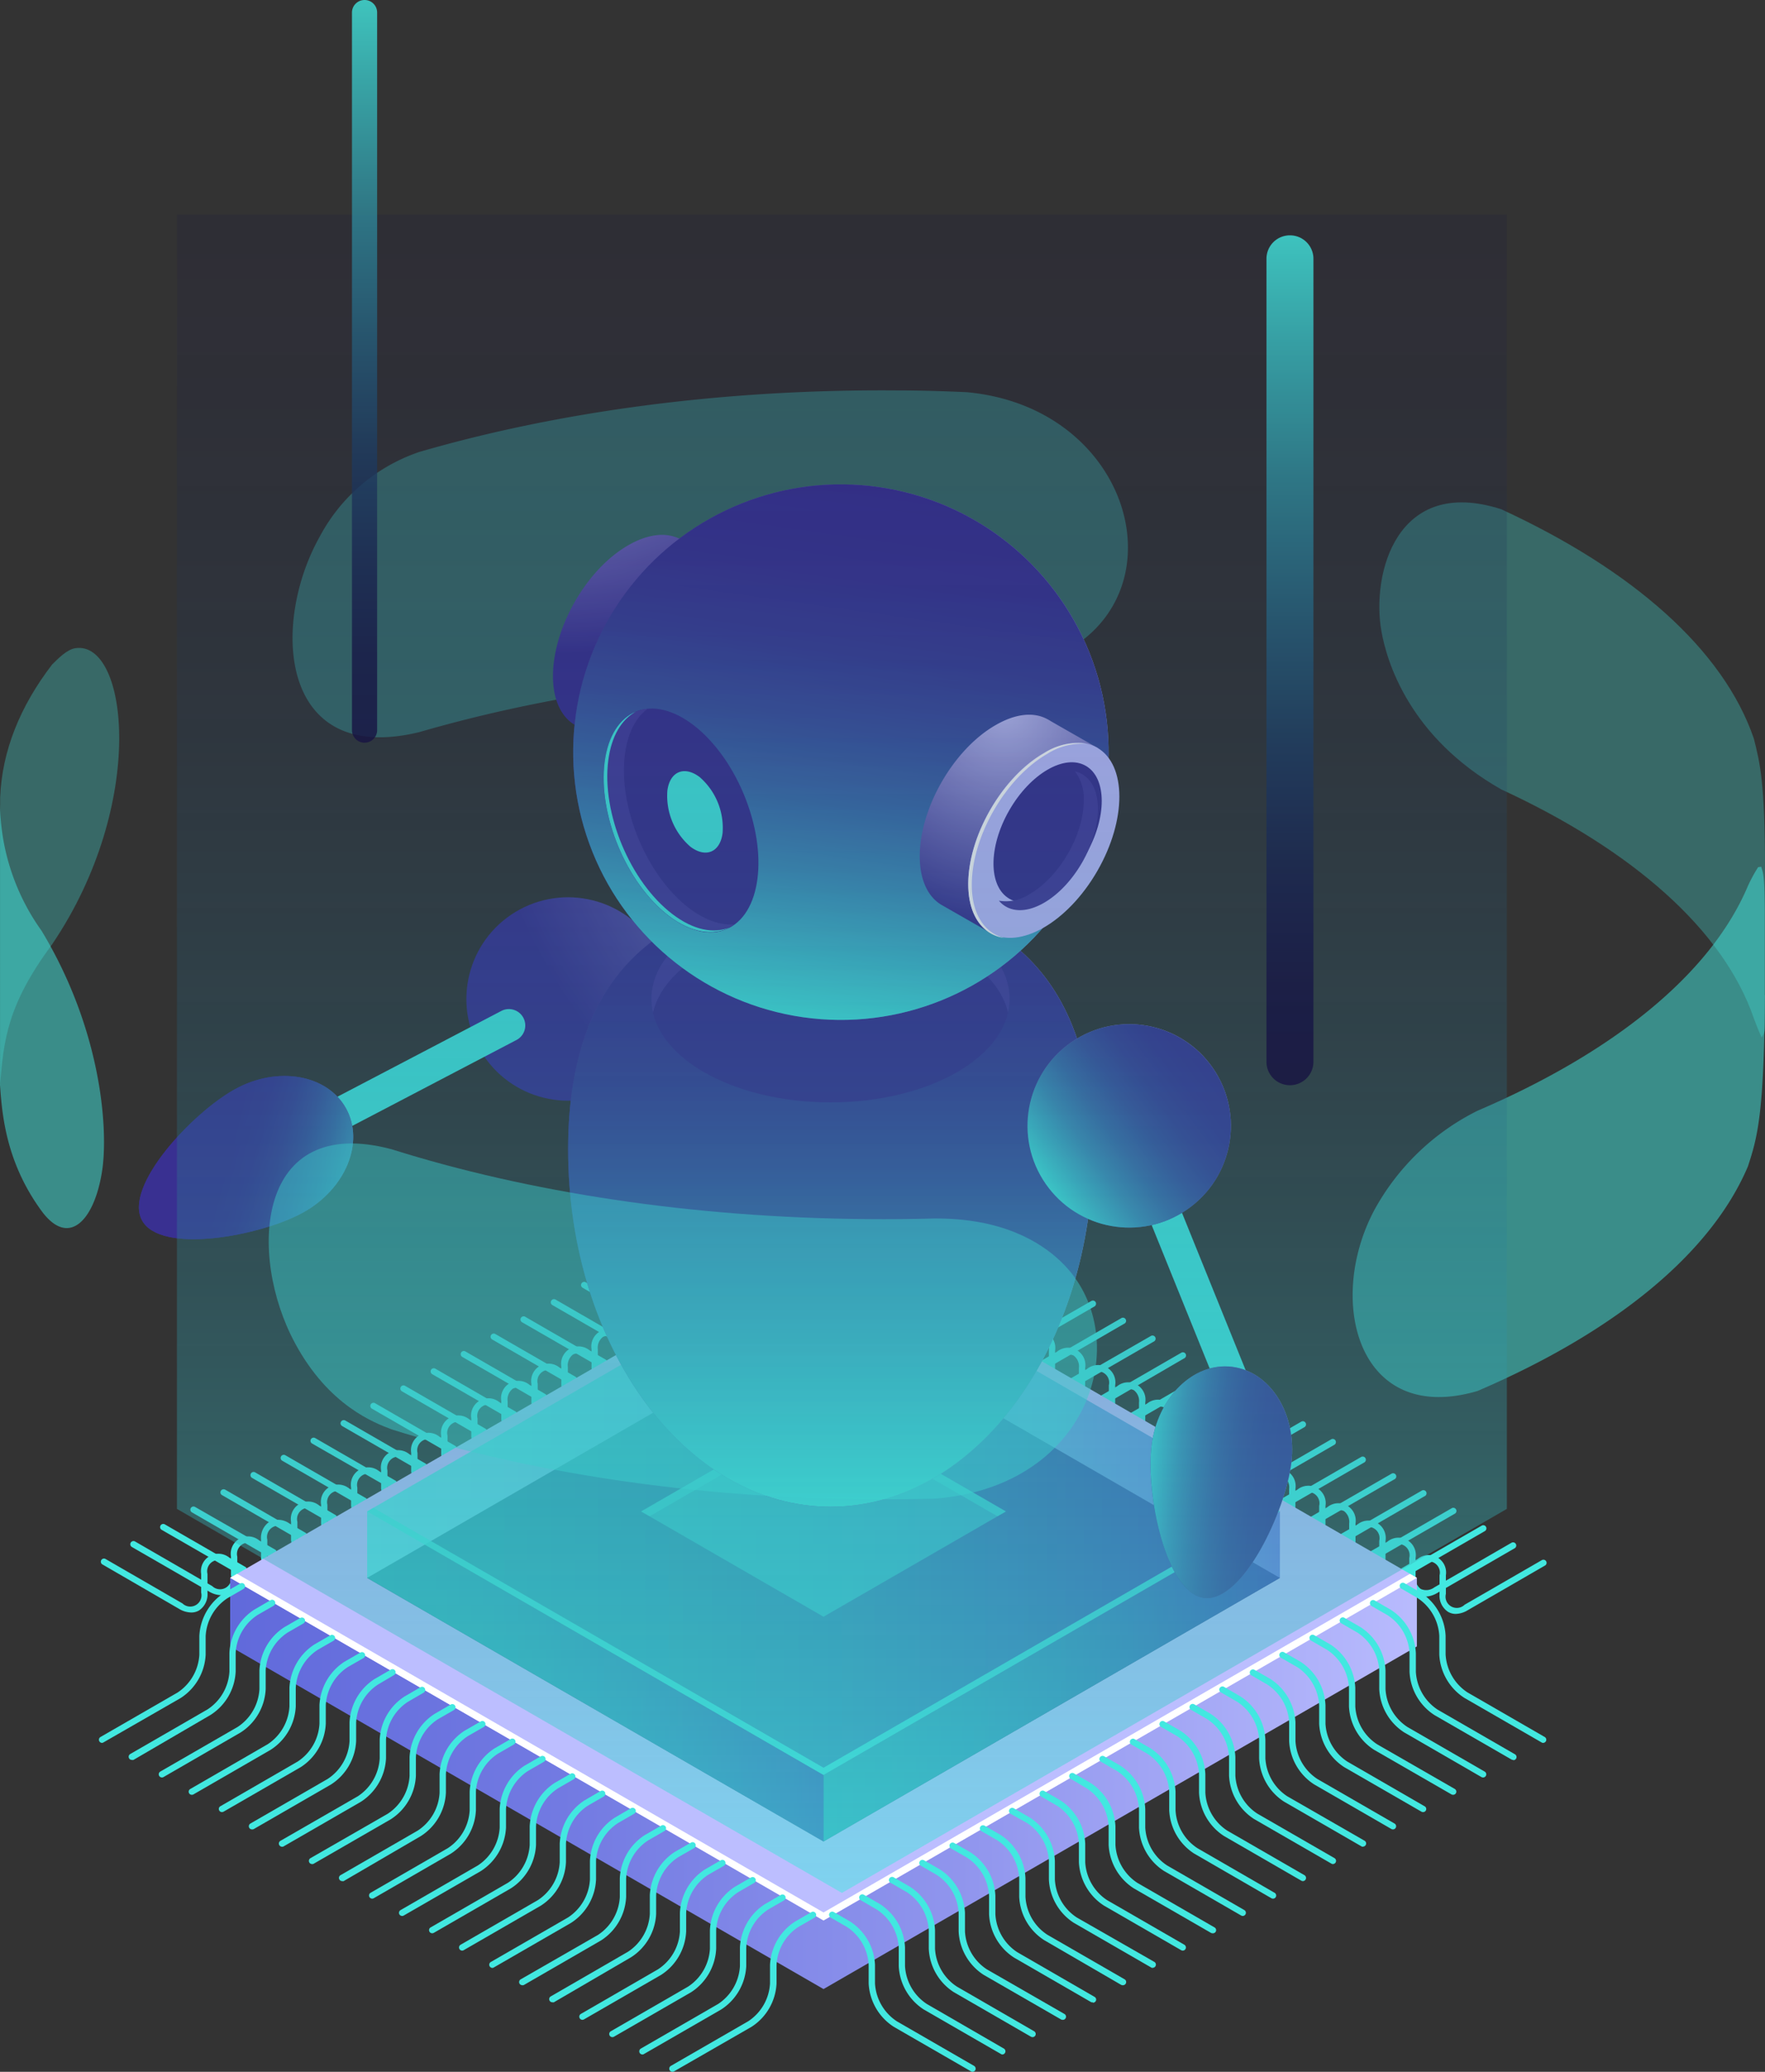<svg xmlns="http://www.w3.org/2000/svg" xmlns:xlink="http://www.w3.org/1999/xlink" viewBox="0 0 262.27 307.77"><rect x="0" y="0" width="262.27" height="307.77" fill="#333333" stroke="none"/><defs><style>.cls-1{isolation:isolate;}.cls-11,.cls-14,.cls-16,.cls-2{fill:#42e8e0;}.cls-19,.cls-2,.cls-30,.cls-32,.cls-34,.cls-35,.cls-36{mix-blend-mode:lighten;}.cls-3{fill:url(#Áåçûìÿííûé_ãðàäèåíò_18);}.cls-4{fill:#bcbeff;}.cls-5{fill:#fff;}.cls-6{fill:#0f054c;}.cls-10,.cls-11,.cls-12,.cls-13,.cls-33,.cls-34,.cls-7,.cls-8,.cls-9{opacity:0.5;}.cls-7{fill:url(#Áåçûìÿííûé_ãðàäèåíò_254);}.cls-8{fill:url(#Áåçûìÿííûé_ãðàäèåíò_254-2);}.cls-9{fill:url(#Áåçûìÿííûé_ãðàäèåíò_254-3);}.cls-10{fill:url(#Áåçûìÿííûé_ãðàäèåíò_254-4);}.cls-12{fill:url(#Áåçûìÿííûé_ãðàäèåíò_254-5);}.cls-13{fill:url(#Áåçûìÿííûé_ãðàäèåíò_254-6);}.cls-14,.cls-35,.cls-36{opacity:0.8;}.cls-15{opacity:0.3;}.cls-17{fill:url(#Áåçûìÿííûé_ãðàäèåíò_16);}.cls-18{fill:url(#Áåçûìÿííûé_ãðàäèåíò_16-2);}.cls-20{fill:url(#Áåçûìÿííûé_ãðàäèåíò_12);}.cls-21{fill:#393091;}.cls-22{fill:#453c9e;}.cls-23{fill:url(#Áåçûìÿííûé_ãðàäèåíò_16-3);}.cls-24{fill:url(#Áåçûìÿííûé_ãðàäèåíò_16-4);}.cls-25{fill:url(#Áåçûìÿííûé_ãðàäèåíò_12-2);}.cls-26{fill:url(#Áåçûìÿííûé_ãðàäèåíò_16-5);}.cls-27{fill:url(#Áåçûìÿííûé_ãðàäèåíò_16-6);}.cls-28{fill:url(#Áåçûìÿííûé_ãðàäèåíò_12-3);}.cls-29{fill:url(#Áåçûìÿííûé_ãðàäèåíò_16-7);}.cls-30{fill:url(#Áåçûìÿííûé_ãðàäèåíò_12-4);}.cls-31{fill:url(#Áåçûìÿííûé_ãðàäèåíò_16-8);}.cls-32{fill:url(#Áåçûìÿííûé_ãðàäèåíò_12-5);}.cls-34{fill:url(#linear-gradient);}.cls-35{fill:url(#Áåçûìÿííûé_ãðàäèåíò_27);}.cls-36{fill:url(#Áåçûìÿííûé_ãðàäèåíò_27-2);}</style><linearGradient id="Áåçûìÿííûé_ãðàäèåíò_18" x1="-9.39" y1="264.94" x2="216.57" y2="264.94" gradientUnits="userSpaceOnUse"><stop offset="0" stop-color="#5761d7"/><stop offset="0.16" stop-color="#5e67da"/><stop offset="0.41" stop-color="#727ae2"/><stop offset="0.69" stop-color="#9297ee"/><stop offset="1" stop-color="#bcbeff"/></linearGradient><linearGradient id="Áåçûìÿííûé_ãðàäèåíò_254" x1="54.56" y1="234.4" x2="190.18" y2="234.4" gradientUnits="userSpaceOnUse"><stop offset="0" stop-color="#42e8e0"/><stop offset="0.15" stop-color="#43e3e0"/><stop offset="0.33" stop-color="#45d5df"/><stop offset="0.52" stop-color="#49bddd"/><stop offset="0.72" stop-color="#4e9cdb"/><stop offset="0.93" stop-color="#5472d8"/><stop offset="1" stop-color="#5761d7"/></linearGradient><linearGradient id="Áåçûìÿííûé_ãðàäèåíò_254-2" x1="122.37" y1="209.89" x2="190.18" y2="209.89" xlink:href="#Áåçûìÿííûé_ãðàäèåíò_254"/><linearGradient id="Áåçûìÿííûé_ãðàäèåíò_254-3" x1="54.56" y1="209.89" x2="122.37" y2="209.89" xlink:href="#Áåçûìÿííûé_ãðàäèåíò_254"/><linearGradient id="Áåçûìÿííûé_ãðàäèåíò_254-4" x1="54.56" y1="224.53" x2="190.18" y2="224.53" xlink:href="#Áåçûìÿííûé_ãðàäèåíò_254"/><linearGradient id="Áåçûìÿííûé_ãðàäèåíò_254-5" x1="122.37" y1="249.04" x2="190.18" y2="249.04" xlink:href="#Áåçûìÿííûé_ãðàäèåíò_254"/><linearGradient id="Áåçûìÿííûé_ãðàäèåíò_254-6" x1="54.56" y1="249.04" x2="122.37" y2="249.04" xlink:href="#Áåçûìÿííûé_ãðàäèåíò_254"/><radialGradient id="Áåçûìÿííûé_ãðàäèåíò_16" cx="-126.61" cy="-210.55" r="87.21" gradientTransform="translate(253.03 407.54) rotate(45.18)" gradientUnits="userSpaceOnUse"><stop offset="0" stop-color="#c0bff6"/><stop offset="1" stop-color="#393091"/></radialGradient><radialGradient id="Áåçûìÿííûé_ãðàäèåíò_16-2" cx="869.72" cy="286.76" r="86.15" gradientTransform="translate(-388.47 -120.4) scale(0.78 1.06)" xlink:href="#Áåçûìÿííûé_ãðàäèåíò_16"/><linearGradient id="Áåçûìÿííûé_ãðàäèåíò_12" x1="840.14" y1="344.4" x2="840.14" y2="258.29" gradientTransform="translate(-388.47 -120.4) scale(0.78 1.06)" gradientUnits="userSpaceOnUse"><stop offset="0" stop-color="#42e8e0"/><stop offset="0" stop-color="#42e6df"/><stop offset="0.14" stop-color="#40b6cb"/><stop offset="0.27" stop-color="#3e8db9"/><stop offset="0.41" stop-color="#3c6baa"/><stop offset="0.55" stop-color="#3b519f"/><stop offset="0.69" stop-color="#3a3f97"/><stop offset="0.84" stop-color="#393493"/><stop offset="1" stop-color="#393091"/></linearGradient><radialGradient id="Áåçûìÿííûé_ãðàäèåíò_16-3" cx="225.97" cy="70.51" r="47.21" gradientTransform="matrix(1, 0, 0, 1, 0, 0)" xlink:href="#Áåçûìÿííûé_ãðàäèåíò_16"/><radialGradient id="Áåçûìÿííûé_ãðàäèåíò_16-4" cx="291.62" cy="126.37" r="67.24" gradientTransform="translate(68.45 -89.84) rotate(21.86)" xlink:href="#Áåçûìÿííûé_ãðàäèåíò_16"/><linearGradient id="Áåçûìÿííûé_ãðàäèåíò_12-2" x1="261.25" y1="171.66" x2="272.33" y2="92.86" gradientTransform="translate(68.45 -89.84) rotate(21.86)" xlink:href="#Áåçûìÿííûé_ãðàäèåíò_12"/><radialGradient id="Áåçûìÿííûé_ãðàäèåíò_16-5" cx="291.08" cy="125.65" r="31.93" gradientTransform="matrix(1, 0, 0, 1, 0, 0)" xlink:href="#Áåçûìÿííûé_ãðàäèåíò_16"/><radialGradient id="Áåçûìÿííûé_ãðàäèåíò_16-6" cx="-95.8" cy="-158.3" r="31.52" gradientTransform="matrix(0.7, 0.72, -0.72, 0.7, 275.67, 363.75)" xlink:href="#Áåçûìÿííûé_ãðàäèåíò_16"/><linearGradient id="Áåçûìÿííûé_ãðàäèåíò_12-3" x1="-112.93" y1="-135.8" x2="-92.4" y2="-157.97" gradientTransform="matrix(0.7, 0.72, -0.72, 0.7, 275.67, 363.75)" xlink:href="#Áåçûìÿííûé_ãðàäèåíò_12"/><radialGradient id="Áåçûìÿííûé_ãðàäèåíò_16-7" cx="261.11" cy="-1750.69" r="29.2" gradientTransform="matrix(0.91, 0.11, -0.18, 1.5, -213.83, 2825.3)" xlink:href="#Áåçûìÿííûé_ãðàäèåíò_16"/><linearGradient id="Áåçûìÿííûé_ãðàäèåíò_12-4" x1="174.3" y1="311.57" x2="197.1" y2="311.57" gradientTransform="matrix(0.91, 0.11, -0.14, 1.14, 195.99, -134.58)" xlink:href="#Áåçûìÿííûé_ãðàäèåíò_12"/><radialGradient id="Áåçûìÿííûé_ãðàäèåíò_16-8" cx="-2268.17" cy="-2301.32" r="29.2" gradientTransform="matrix(0.44, 0.8, -1.33, 0.73, -1844.68, 3680.11)" xlink:href="#Áåçûìÿííûé_ãðàäèåíò_16"/><linearGradient id="Áåçûìÿííûé_ãðàäèåíò_12-5" x1="-2714.97" y1="-204.31" x2="-2728.64" y2="-186.05" gradientTransform="matrix(0.44, 0.8, -1.01, 0.55, 1184.93, 2490.6)" xlink:href="#Áåçûìÿííûé_ãðàäèåíò_12"/><linearGradient id="linear-gradient" x1="125.1" y1="281.2" x2="125.1" y2="31.89" gradientUnits="userSpaceOnUse"><stop offset="0" stop-color="#42e8e0"/><stop offset="0.23" stop-color="#35abb3" stop-opacity="0.8"/><stop offset="0.5" stop-color="#286a83" stop-opacity="0.59"/><stop offset="0.73" stop-color="#1e3a60" stop-opacity="0.43"/><stop offset="0.9" stop-color="#181d4a" stop-opacity="0.34"/><stop offset="1" stop-color="#161242" stop-opacity="0.3"/></linearGradient><linearGradient id="Áåçûìÿííûé_ãðàäèåíò_27" x1="333.5" y1="181.77" x2="333.5" y2="55.52" gradientUnits="userSpaceOnUse"><stop offset="0" stop-color="#161242"/><stop offset="0.12" stop-color="#171746"/><stop offset="0.25" stop-color="#1a2550"/><stop offset="0.4" stop-color="#1f3d62"/><stop offset="0.55" stop-color="#265f7b"/><stop offset="0.72" stop-color="#2f899a"/><stop offset="0.88" stop-color="#39bdc0"/><stop offset="1" stop-color="#42e8e0"/></linearGradient><linearGradient id="Áåçûìÿííûé_ãðàäèåíò_27-2" x1="195.95" y1="130.89" x2="195.95" y2="20.56" xlink:href="#Áåçûìÿííûé_ãðàäèåíò_27"/></defs><title>ML</title><g class="cls-1"><g id="Layer_2" data-name="Layer 2"><path class="cls-2" d="M255,211.32a3.61,3.61,0,0,1-1.79-.54l-11.47-6.62a.47.47,0,1,1,.47-.81L253.7,210a2,2,0,0,0,2,.24,2,2,0,0,0,.78-1.85V205.6a2.58,2.58,0,0,1,4.19-2.42l2.4,1.38a.47.47,0,0,1,.17.64.46.46,0,0,1-.64.17L260.2,204a2,2,0,0,0-2-.24,2,2,0,0,0-.79,1.85v2.76a2.91,2.91,0,0,1-1.26,2.67A2.3,2.3,0,0,1,255,211.32Z" transform="translate(-141.83 -20.56)"/><path class="cls-2" d="M250.56,213.89a3.61,3.61,0,0,1-1.79-.54l-11.47-6.62a.47.47,0,0,1-.18-.64.48.48,0,0,1,.64-.18l11.48,6.63a2,2,0,0,0,2,.24,2,2,0,0,0,.79-1.85v-2.77a2.58,2.58,0,0,1,4.19-2.41l2.39,1.38a.47.47,0,0,1,.18.64.47.47,0,0,1-.64.17l-2.4-1.38a1.67,1.67,0,0,0-2.78,1.6v2.77a2.88,2.88,0,0,1-1.26,2.66A2.23,2.23,0,0,1,250.56,213.89Z" transform="translate(-141.83 -20.56)"/><path class="cls-2" d="M246.1,216.46a3.61,3.61,0,0,1-1.79-.54l-11.48-6.63a.47.47,0,1,1,.47-.81l11.47,6.62a1.67,1.67,0,0,0,2.79-1.6v-2.77a2.58,2.58,0,0,1,4.19-2.42l2.39,1.39a.46.46,0,0,1,.17.64.47.47,0,0,1-.64.17l-2.39-1.39a2,2,0,0,0-2-.24,2,2,0,0,0-.79,1.85v2.77a2.88,2.88,0,0,1-1.25,2.66A2.23,2.23,0,0,1,246.1,216.46Z" transform="translate(-141.83 -20.56)"/><path class="cls-2" d="M241.64,219a3.67,3.67,0,0,1-1.8-.54l-11.47-6.62a.47.47,0,0,1,.47-.81l11.47,6.62a1.67,1.67,0,0,0,2.78-1.6V213.3a2.59,2.59,0,0,1,4.19-2.42l2.4,1.38a.47.47,0,0,1-.47.82l-2.4-1.39a2,2,0,0,0-2-.24,2,2,0,0,0-.79,1.85v2.77a2.89,2.89,0,0,1-1.25,2.66A2.25,2.25,0,0,1,241.64,219Z" transform="translate(-141.83 -20.56)"/><path class="cls-2" d="M237.17,221.59a3.61,3.61,0,0,1-1.79-.54l-11.47-6.62a.46.46,0,0,1-.17-.64.47.47,0,0,1,.64-.18l11.47,6.63a2,2,0,0,0,2,.24,2,2,0,0,0,.78-1.85v-2.76a2.58,2.58,0,0,1,4.19-2.42l2.4,1.38a.47.47,0,0,1-.47.81l-2.4-1.38a1.67,1.67,0,0,0-2.78,1.61v2.76a2.88,2.88,0,0,1-1.26,2.66A2.23,2.23,0,0,1,237.17,221.59Z" transform="translate(-141.83 -20.56)"/><path class="cls-2" d="M232.71,224.16a3.61,3.61,0,0,1-1.79-.54L219.44,217a.47.47,0,1,1,.47-.81l11.48,6.63a1.67,1.67,0,0,0,2.78-1.61v-2.77a2.58,2.58,0,0,1,4.19-2.42l2.39,1.39a.47.47,0,0,1-.46.81l-2.4-1.38a1.67,1.67,0,0,0-2.78,1.6v2.77a2.89,2.89,0,0,1-1.26,2.66A2.23,2.23,0,0,1,232.71,224.16Z" transform="translate(-141.83 -20.56)"/><path class="cls-2" d="M228.25,226.73a3.71,3.71,0,0,1-1.79-.54L215,219.56a.47.47,0,1,1,.47-.81l11.47,6.62a2,2,0,0,0,2,.25,2,2,0,0,0,.79-1.85V221a2.58,2.58,0,0,1,4.18-2.42l2.4,1.38a.47.47,0,0,1-.47.82l-2.39-1.39a2,2,0,0,0-2-.24,2,2,0,0,0-.79,1.85v2.77a2.88,2.88,0,0,1-1.25,2.66A2.26,2.26,0,0,1,228.25,226.73Z" transform="translate(-141.83 -20.56)"/><path class="cls-2" d="M223.78,229.29a3.64,3.64,0,0,1-1.79-.54l-11.47-6.62a.47.47,0,0,1-.17-.64.46.46,0,0,1,.64-.17l11.47,6.62a2,2,0,0,0,2,.24,2,2,0,0,0,.78-1.85v-2.76a2.59,2.59,0,0,1,4.19-2.42l2.4,1.38a.47.47,0,0,1,.17.64.46.46,0,0,1-.64.17L229,222a2,2,0,0,0-2-.24,2,2,0,0,0-.79,1.85v2.76a2.92,2.92,0,0,1-1.25,2.67A2.37,2.37,0,0,1,223.78,229.29Z" transform="translate(-141.83 -20.56)"/><path class="cls-2" d="M219.32,231.86a3.61,3.61,0,0,1-1.79-.54l-11.47-6.62a.48.48,0,0,1-.18-.65.47.47,0,0,1,.64-.17L218,230.51a2,2,0,0,0,2,.24,2,2,0,0,0,.79-1.85v-2.77a2.58,2.58,0,0,1,4.19-2.41l2.4,1.38a.47.47,0,0,1-.47.81l-2.4-1.38a1.67,1.67,0,0,0-2.78,1.6v2.77a2.88,2.88,0,0,1-1.26,2.66A2.23,2.23,0,0,1,219.32,231.86Z" transform="translate(-141.83 -20.56)"/><path class="cls-2" d="M214.86,234.43a3.61,3.61,0,0,1-1.79-.54l-11.48-6.63a.47.47,0,1,1,.47-.81l11.48,6.62a1.67,1.67,0,0,0,2.78-1.6V228.7a2.58,2.58,0,0,1,4.19-2.42l2.39,1.39a.47.47,0,0,1-.46.81l-2.4-1.39a2,2,0,0,0-2-.24,2,2,0,0,0-.78,1.85v2.77a2.89,2.89,0,0,1-1.26,2.66A2.23,2.23,0,0,1,214.86,234.43Z" transform="translate(-141.83 -20.56)"/><path class="cls-2" d="M210.4,237a3.67,3.67,0,0,1-1.8-.54l-11.47-6.62a.47.47,0,1,1,.47-.81l11.47,6.62a1.67,1.67,0,0,0,2.79-1.6v-2.77a2.58,2.58,0,0,1,4.18-2.42l2.4,1.38a.47.47,0,0,1-.47.82l-2.39-1.39a1.68,1.68,0,0,0-2.79,1.61V234a2.89,2.89,0,0,1-1.25,2.66A2.25,2.25,0,0,1,210.4,237Z" transform="translate(-141.83 -20.56)"/><path class="cls-2" d="M205.93,239.56a3.64,3.64,0,0,1-1.79-.54l-11.47-6.62a.46.46,0,0,1-.17-.64.47.47,0,0,1,.64-.18l11.47,6.63a2,2,0,0,0,2,.24,2,2,0,0,0,.78-1.85v-2.76a2.58,2.58,0,0,1,4.19-2.42l2.4,1.38a.47.47,0,0,1-.47.81l-2.4-1.38a1.67,1.67,0,0,0-2.78,1.61v2.76a2.88,2.88,0,0,1-1.26,2.66A2.21,2.21,0,0,1,205.93,239.56Z" transform="translate(-141.83 -20.56)"/><path class="cls-2" d="M201.47,242.13a3.61,3.61,0,0,1-1.79-.54L188.21,235a.46.46,0,0,1-.18-.64.47.47,0,0,1,.64-.17l11.48,6.63a1.67,1.67,0,0,0,2.78-1.61V236.4a2.59,2.59,0,0,1,4.19-2.42l2.4,1.39a.47.47,0,0,1-.47.81l-2.4-1.38a1.67,1.67,0,0,0-2.78,1.6v2.77a2.89,2.89,0,0,1-1.26,2.66A2.23,2.23,0,0,1,201.47,242.13Z" transform="translate(-141.83 -20.56)"/><path class="cls-2" d="M197,244.7a3.71,3.71,0,0,1-1.79-.54l-11.48-6.63a.47.47,0,0,1,.47-.81l11.47,6.62a1.67,1.67,0,0,0,2.79-1.6V239a2.58,2.58,0,0,1,4.19-2.42l2.39,1.38a.47.47,0,0,1-.47.82l-2.39-1.39A1.68,1.68,0,0,0,199.4,239v2.77a2.88,2.88,0,0,1-1.25,2.66A2.23,2.23,0,0,1,197,244.7Z" transform="translate(-141.83 -20.56)"/><path class="cls-2" d="M192.55,247.26a3.67,3.67,0,0,1-1.8-.54l-11.47-6.62a.47.47,0,0,1-.17-.64.46.46,0,0,1,.64-.17l11.47,6.62A1.68,1.68,0,0,0,194,244.3v-2.76a2.58,2.58,0,0,1,4.18-2.42l2.4,1.38a.47.47,0,0,1,.17.64.46.46,0,0,1-.64.17l-2.39-1.38a1.68,1.68,0,0,0-2.79,1.61v2.76a2.9,2.9,0,0,1-1.25,2.67A2.36,2.36,0,0,1,192.55,247.26Z" transform="translate(-141.83 -20.56)"/><path class="cls-2" d="M188.08,249.83a3.61,3.61,0,0,1-1.79-.54l-11.47-6.63a.46.46,0,0,1-.17-.64.48.48,0,0,1,.64-.17l11.47,6.63a2,2,0,0,0,2,.24,2,2,0,0,0,.78-1.85V244.1a2.58,2.58,0,0,1,4.19-2.41l2.4,1.38a.47.47,0,1,1-.47.81l-2.4-1.38a1.67,1.67,0,0,0-2.78,1.6v2.77a2.88,2.88,0,0,1-1.26,2.66A2.21,2.21,0,0,1,188.08,249.83Z" transform="translate(-141.83 -20.56)"/><path class="cls-2" d="M183.62,252.4a3.61,3.61,0,0,1-1.79-.54l-11.47-6.63a.46.46,0,0,1-.18-.64.47.47,0,0,1,.64-.17L182.3,251a1.67,1.67,0,0,0,2.78-1.6v-2.77a2.58,2.58,0,0,1,4.19-2.42l2.39,1.39a.46.46,0,0,1,.18.64.47.47,0,0,1-.64.17l-2.4-1.39a1.67,1.67,0,0,0-2.78,1.61v2.77a2.89,2.89,0,0,1-1.26,2.66A2.23,2.23,0,0,1,183.62,252.4Z" transform="translate(-141.83 -20.56)"/><path class="cls-2" d="M179.16,255a3.61,3.61,0,0,1-1.79-.54l-11.48-6.62a.47.47,0,1,1,.47-.81l11.47,6.62a1.67,1.67,0,0,0,2.79-1.61v-2.76a2.87,2.87,0,0,1,1.25-2.66,2.91,2.91,0,0,1,2.94.24l2.39,1.38a.46.46,0,0,1,.17.64.47.47,0,0,1-.64.18l-2.39-1.39a1.68,1.68,0,0,0-2.79,1.61V252a2.9,2.9,0,0,1-1.25,2.67A2.22,2.22,0,0,1,179.16,255Z" transform="translate(-141.83 -20.56)"/><path class="cls-2" d="M174.7,257.53a3.67,3.67,0,0,1-1.8-.54l-11.47-6.62a.47.47,0,0,1,.47-.82l11.47,6.63a1.67,1.67,0,0,0,2.78-1.61v-2.76a2.58,2.58,0,0,1,4.19-2.42l2.4,1.38a.47.47,0,0,1-.47.81l-2.4-1.38a1.67,1.67,0,0,0-2.78,1.61v2.76a2.87,2.87,0,0,1-1.25,2.66A2.26,2.26,0,0,1,174.7,257.53Z" transform="translate(-141.83 -20.56)"/><path class="cls-2" d="M170.23,260.1a3.61,3.61,0,0,1-1.79-.54L157,252.93a.47.47,0,0,1,.46-.81l11.48,6.63a1.67,1.67,0,0,0,2.78-1.61v-2.77a2.59,2.59,0,0,1,4.19-2.42l2.4,1.39a.47.47,0,0,1-.47.81l-2.4-1.38a1.67,1.67,0,0,0-2.78,1.6v2.77a2.89,2.89,0,0,1-1.26,2.66A2.23,2.23,0,0,1,170.23,260.1Z" transform="translate(-141.83 -20.56)"/><path class="cls-2" d="M273.31,211.53a2.23,2.23,0,0,1-1.14-.3,2.88,2.88,0,0,1-1.26-2.66v-2.76a2,2,0,0,0-.78-1.85,2,2,0,0,0-2,.24l-2.4,1.38a.47.47,0,1,1-.47-.81l2.4-1.38a2.59,2.59,0,0,1,4.19,2.42v2.76a2,2,0,0,0,.79,1.85,2,2,0,0,0,2-.24l11.48-6.62a.46.46,0,0,1,.64.17.48.48,0,0,1-.18.64L275.1,211A3.61,3.61,0,0,1,273.31,211.53Z" transform="translate(-141.83 -20.56)"/><path class="cls-2" d="M277.77,214.1a2.23,2.23,0,0,1-1.14-.3,2.87,2.87,0,0,1-1.25-2.66v-2.77a1.67,1.67,0,0,0-2.79-1.6l-2.39,1.38a.47.47,0,0,1-.64-.17.46.46,0,0,1,.17-.64l2.39-1.38a2.58,2.58,0,0,1,4.19,2.41v2.77a1.67,1.67,0,0,0,2.78,1.61l11.48-6.63a.47.47,0,0,1,.64.18.46.46,0,0,1-.17.63l-11.48,6.63A3.61,3.61,0,0,1,277.77,214.1Z" transform="translate(-141.83 -20.56)"/><path class="cls-2" d="M282.23,216.67a2.26,2.26,0,0,1-1.14-.3,2.88,2.88,0,0,1-1.25-2.66v-2.77a2,2,0,0,0-.79-1.85,2,2,0,0,0-2,.24l-2.39,1.39a.47.47,0,0,1-.47-.81l2.4-1.39a2.58,2.58,0,0,1,4.18,2.42v2.77a1.67,1.67,0,0,0,2.79,1.6L295,208.69a.47.47,0,0,1,.47.81L284,216.13A3.67,3.67,0,0,1,282.23,216.67Z" transform="translate(-141.83 -20.56)"/><path class="cls-2" d="M286.7,219.23a2.3,2.3,0,0,1-1.14-.29,2.91,2.91,0,0,1-1.26-2.67v-2.76a2,2,0,0,0-.79-1.85,2,2,0,0,0-2,.24l-2.4,1.38a.46.46,0,0,1-.64-.17.47.47,0,0,1,.17-.64l2.4-1.38a2.59,2.59,0,0,1,4.19,2.42v2.76a1.67,1.67,0,0,0,2.78,1.61l11.47-6.62a.47.47,0,0,1,.64.17.46.46,0,0,1-.17.64l-11.47,6.62A3.61,3.61,0,0,1,286.7,219.23Z" transform="translate(-141.83 -20.56)"/><path class="cls-2" d="M291.16,221.8a2.23,2.23,0,0,1-1.14-.3,2.88,2.88,0,0,1-1.26-2.66v-2.77a1.67,1.67,0,0,0-2.78-1.6l-2.4,1.38a.47.47,0,1,1-.47-.81l2.4-1.38a2.58,2.58,0,0,1,4.19,2.41v2.77a2,2,0,0,0,.79,1.85,2,2,0,0,0,2-.24L304,213.82a.47.47,0,0,1,.64.18.48.48,0,0,1-.18.64L293,221.26A3.61,3.61,0,0,1,291.16,221.8Z" transform="translate(-141.83 -20.56)"/><path class="cls-2" d="M295.62,224.37a2.23,2.23,0,0,1-1.14-.3,2.88,2.88,0,0,1-1.25-2.66v-2.77a2,2,0,0,0-.79-1.85,2,2,0,0,0-2,.25l-2.39,1.38a.47.47,0,0,1-.64-.17.46.46,0,0,1,.17-.64l2.39-1.39a2.58,2.58,0,0,1,4.19,2.42v2.77a2,2,0,0,0,.79,1.85,2,2,0,0,0,2-.24l11.47-6.63a.47.47,0,1,1,.47.81l-11.48,6.63A3.61,3.61,0,0,1,295.62,224.37Z" transform="translate(-141.83 -20.56)"/><path class="cls-2" d="M300.08,226.93a2.25,2.25,0,0,1-1.14-.29,2.88,2.88,0,0,1-1.25-2.66v-2.77a2,2,0,0,0-.79-1.85,2,2,0,0,0-2,.24l-2.4,1.39a.46.46,0,0,1-.64-.18.47.47,0,0,1,.17-.64l2.4-1.38a2.58,2.58,0,0,1,4.18,2.42V224a1.67,1.67,0,0,0,2.79,1.6L312.88,219a.47.47,0,0,1,.47.81l-11.47,6.62A3.67,3.67,0,0,1,300.08,226.93Z" transform="translate(-141.83 -20.56)"/><path class="cls-2" d="M304.55,229.5a2.3,2.3,0,0,1-1.14-.29,2.91,2.91,0,0,1-1.26-2.67v-2.76a2,2,0,0,0-.79-1.85,2,2,0,0,0-2,.24l-2.4,1.38a.47.47,0,1,1-.47-.81l2.4-1.38a2.58,2.58,0,0,1,4.19,2.42v2.76a2,2,0,0,0,.78,1.85,2,2,0,0,0,2-.24l11.47-6.62a.47.47,0,1,1,.47.81L306.34,229A3.61,3.61,0,0,1,304.55,229.5Z" transform="translate(-141.83 -20.56)"/><path class="cls-2" d="M309,232.07a2.23,2.23,0,0,1-1.14-.3,2.88,2.88,0,0,1-1.26-2.66v-2.77a1.67,1.67,0,0,0-2.78-1.6l-2.4,1.38a.47.47,0,1,1-.46-.81l2.39-1.38a2.58,2.58,0,0,1,4.19,2.41v2.77a1.67,1.67,0,0,0,2.78,1.61l11.48-6.63a.47.47,0,0,1,.47.81l-11.48,6.63A3.61,3.61,0,0,1,309,232.07Z" transform="translate(-141.83 -20.56)"/><path class="cls-2" d="M313.47,234.64a2.26,2.26,0,0,1-1.14-.3,2.88,2.88,0,0,1-1.25-2.66v-2.77a2,2,0,0,0-.79-1.85,2,2,0,0,0-2,.24l-2.39,1.39a.47.47,0,0,1-.64-.17.46.46,0,0,1,.17-.64l2.4-1.39a2.58,2.58,0,0,1,4.18,2.42v2.77a2,2,0,0,0,.79,1.85,2,2,0,0,0,2-.25l11.47-6.62a.47.47,0,0,1,.47.81l-11.48,6.63A3.71,3.71,0,0,1,313.47,234.64Z" transform="translate(-141.83 -20.56)"/><path class="cls-2" d="M317.94,237.2a2.26,2.26,0,0,1-1.15-.29,2.9,2.9,0,0,1-1.25-2.67v-2.76a2,2,0,0,0-.79-1.85,2,2,0,0,0-2,.24l-2.4,1.38a.45.45,0,0,1-.64-.17.47.47,0,0,1,.17-.64l2.4-1.38a2.59,2.59,0,0,1,4.19,2.42v2.76a1.67,1.67,0,0,0,2.78,1.61l11.47-6.62a.47.47,0,1,1,.47.81l-11.47,6.62A3.67,3.67,0,0,1,317.94,237.2Z" transform="translate(-141.83 -20.56)"/><path class="cls-2" d="M322.4,239.77a2.23,2.23,0,0,1-1.14-.3,2.88,2.88,0,0,1-1.26-2.66V234a1.67,1.67,0,0,0-2.78-1.6l-2.4,1.38a.47.47,0,1,1-.47-.81l2.4-1.38a2.58,2.58,0,0,1,4.19,2.41v2.77a1.67,1.67,0,0,0,2.78,1.61l11.47-6.63a.47.47,0,0,1,.47.82l-11.47,6.62A3.61,3.61,0,0,1,322.4,239.77Z" transform="translate(-141.83 -20.56)"/><path class="cls-2" d="M326.86,242.34a2.23,2.23,0,0,1-1.14-.3,2.89,2.89,0,0,1-1.26-2.66v-2.77a1.67,1.67,0,0,0-2.78-1.6l-2.39,1.38a.48.48,0,0,1-.65-.17.47.47,0,0,1,.18-.64l2.39-1.39a2.58,2.58,0,0,1,4.19,2.42v2.77a2,2,0,0,0,.79,1.85,2,2,0,0,0,2-.24l11.48-6.63a.47.47,0,0,1,.47.81l-11.48,6.63A3.61,3.61,0,0,1,326.86,242.34Z" transform="translate(-141.83 -20.56)"/><path class="cls-2" d="M331.32,244.9a2.25,2.25,0,0,1-1.14-.29,2.88,2.88,0,0,1-1.25-2.66v-2.77a1.68,1.68,0,0,0-2.79-1.61L323.75,239a.47.47,0,0,1-.64-.17.48.48,0,0,1,.17-.65l2.4-1.38a2.58,2.58,0,0,1,4.18,2.42V242a1.67,1.67,0,0,0,2.79,1.6l11.47-6.62a.47.47,0,0,1,.47.81l-11.47,6.62A3.67,3.67,0,0,1,331.32,244.9Z" transform="translate(-141.83 -20.56)"/><path class="cls-2" d="M335.79,247.47a2.37,2.37,0,0,1-1.15-.29,2.92,2.92,0,0,1-1.25-2.67v-2.76a2,2,0,0,0-.79-1.85,2,2,0,0,0-2,.24l-2.4,1.38a.47.47,0,0,1-.47-.81l2.4-1.38a2.58,2.58,0,0,1,4.19,2.42v2.76a2,2,0,0,0,.78,1.85,2,2,0,0,0,2-.24l11.47-6.62a.47.47,0,1,1,.47.81l-11.47,6.62A3.61,3.61,0,0,1,335.79,247.47Z" transform="translate(-141.83 -20.56)"/><path class="cls-2" d="M340.25,250a2.23,2.23,0,0,1-1.14-.3,2.88,2.88,0,0,1-1.26-2.66v-2.77a1.67,1.67,0,0,0-2.78-1.6l-2.4,1.38a.47.47,0,1,1-.47-.81l2.4-1.38a2.58,2.58,0,0,1,4.19,2.41v2.77a1.67,1.67,0,0,0,2.78,1.61l11.48-6.63a.47.47,0,1,1,.46.81L342,249.5A3.61,3.61,0,0,1,340.25,250Z" transform="translate(-141.83 -20.56)"/><path class="cls-2" d="M344.71,252.61a2.23,2.23,0,0,1-1.14-.3,2.89,2.89,0,0,1-1.26-2.66v-2.77a2,2,0,0,0-.78-1.85,2,2,0,0,0-2,.24l-2.4,1.39a.47.47,0,0,1-.46-.81l2.39-1.39a2.58,2.58,0,0,1,4.19,2.42v2.77a1.67,1.67,0,0,0,2.78,1.6l11.48-6.62a.47.47,0,1,1,.47.81l-11.48,6.63A3.71,3.71,0,0,1,344.71,252.61Z" transform="translate(-141.83 -20.56)"/><path class="cls-2" d="M349.17,255.17a2.25,2.25,0,0,1-1.14-.29,2.89,2.89,0,0,1-1.25-2.66v-2.77a1.68,1.68,0,0,0-2.79-1.61l-2.39,1.39a.47.47,0,0,1-.47-.82l2.4-1.38a2.58,2.58,0,0,1,4.18,2.42v2.77a1.67,1.67,0,0,0,2.79,1.6L362,247.2a.46.46,0,0,1,.64.17.47.47,0,0,1-.17.64L351,254.63A3.67,3.67,0,0,1,349.17,255.17Z" transform="translate(-141.83 -20.56)"/><path class="cls-2" d="M353.64,257.74a2.21,2.21,0,0,1-1.14-.3,2.88,2.88,0,0,1-1.26-2.66V252a1.67,1.67,0,0,0-2.78-1.61l-2.4,1.38a.47.47,0,1,1-.47-.81l2.4-1.38a2.58,2.58,0,0,1,4.19,2.42v2.76a2,2,0,0,0,.78,1.85,2,2,0,0,0,2-.24l11.47-6.63a.47.47,0,0,1,.47.82l-11.47,6.62A3.64,3.64,0,0,1,353.64,257.74Z" transform="translate(-141.83 -20.56)"/><path class="cls-2" d="M358.1,260.31A2.23,2.23,0,0,1,357,260a2.89,2.89,0,0,1-1.26-2.66v-2.77a1.67,1.67,0,0,0-2.78-1.6l-2.4,1.38a.47.47,0,0,1-.47-.81l2.4-1.39a2.59,2.59,0,0,1,4.19,2.42v2.77a1.67,1.67,0,0,0,2.78,1.61l11.48-6.63a.47.47,0,0,1,.64.17.46.46,0,0,1-.18.64l-11.47,6.63A3.61,3.61,0,0,1,358.1,260.31Z" transform="translate(-141.83 -20.56)"/><polygon class="cls-3" points="210.54 234.39 210.54 244.58 122.37 295.48 34.2 244.58 34.2 234.39 210.54 234.39"/><polygon class="cls-4" points="122.37 285.29 34.2 234.39 122.37 183.49 210.54 234.39 122.37 285.29"/><polygon class="cls-5" points="122.37 284.1 35.23 233.79 34.2 234.39 122.37 285.29 210.54 234.39 209.51 233.8 122.37 284.1"/><polygon class="cls-6" points="122.37 273.55 54.56 234.4 122.37 195.25 190.18 234.4 122.37 273.55"/><polygon class="cls-7" points="122.37 273.56 54.56 234.4 122.37 195.25 190.18 234.4 122.37 273.56"/><polygon class="cls-8" points="122.37 185.38 190.18 224.53 190.18 234.4 122.37 195.25 122.37 185.38"/><polygon class="cls-9" points="122.37 195.25 54.56 234.4 54.56 224.53 122.37 185.38 122.37 195.25"/><polygon class="cls-10" points="122.37 263.68 54.56 224.53 122.37 185.38 190.18 224.53 122.37 263.68"/><polygon class="cls-11" points="122.37 240.17 95.27 224.53 122.37 208.88 149.47 224.53 122.37 240.17"/><polygon class="cls-11" points="122.37 210.32 148.22 225.25 149.47 224.53 122.37 208.88 95.27 224.53 96.52 225.25 122.37 210.32"/><polygon class="cls-12" points="122.37 263.68 122.37 273.55 190.18 234.4 190.18 224.53 122.37 263.68"/><polygon class="cls-13" points="54.56 224.53 54.56 234.4 122.37 273.55 122.37 263.68 54.56 224.53"/><polygon class="cls-14" points="122.37 262.6 55.49 223.99 54.56 224.53 122.37 263.68 190.18 224.53 189.25 223.99 122.37 262.6"/><path class="cls-2" d="M286.34,328.33a.39.39,0,0,1-.23-.07l-11.48-6.62a8.14,8.14,0,0,1-3.72-6.44v-2.77a7.19,7.19,0,0,0-3.25-5.63l-2.4-1.38a.48.48,0,0,1-.17-.65.47.47,0,0,1,.64-.17l2.4,1.39a8.11,8.11,0,0,1,3.72,6.44v2.77a7.21,7.21,0,0,0,3.25,5.63l11.47,6.62a.48.48,0,0,1,.18.64A.49.49,0,0,1,286.34,328.33Z" transform="translate(-141.83 -20.56)"/><path class="cls-2" d="M290.8,325.76a.39.39,0,0,1-.23-.07l-11.48-6.62a8.13,8.13,0,0,1-3.71-6.44v-2.77a7.18,7.18,0,0,0-3.26-5.63l-2.39-1.39a.46.46,0,0,1-.17-.64.47.47,0,0,1,.64-.17l2.39,1.39a8.09,8.09,0,0,1,3.72,6.44v2.77a7.21,7.21,0,0,0,3.25,5.63L291,324.88a.47.47,0,0,1,.17.64A.49.49,0,0,1,290.8,325.76Z" transform="translate(-141.83 -20.56)"/><path class="cls-2" d="M295.26,323.18a.53.53,0,0,1-.23-.06l-11.47-6.62a8.12,8.12,0,0,1-3.72-6.45v-2.76a7.23,7.23,0,0,0-3.25-5.64l-2.4-1.38a.47.47,0,1,1,.47-.81l2.39,1.38a8.12,8.12,0,0,1,3.72,6.45v2.76a7.18,7.18,0,0,0,3.26,5.63l11.47,6.63a.47.47,0,0,1,.17.64A.47.47,0,0,1,295.26,323.18Z" transform="translate(-141.83 -20.56)"/><path class="cls-2" d="M299.73,320.61a.53.53,0,0,1-.24-.06L288,313.93a8.12,8.12,0,0,1-3.72-6.45v-2.77a7.21,7.21,0,0,0-3.25-5.63l-2.4-1.38a.47.47,0,0,1,.47-.81l2.4,1.38a8.14,8.14,0,0,1,3.72,6.44v2.77a7.19,7.19,0,0,0,3.25,5.63L300,319.74a.46.46,0,0,1,.17.64A.45.45,0,0,1,299.73,320.61Z" transform="translate(-141.83 -20.56)"/><path class="cls-2" d="M304.19,318A.46.46,0,0,1,304,318l-11.48-6.63a8.11,8.11,0,0,1-3.72-6.44v-2.77a7.21,7.21,0,0,0-3.25-5.63l-2.4-1.38a.47.47,0,0,1-.17-.64.46.46,0,0,1,.64-.17l2.4,1.38a8.12,8.12,0,0,1,3.72,6.44v2.77a7.19,7.19,0,0,0,3.25,5.63l11.47,6.63a.46.46,0,0,1-.23.87Z" transform="translate(-141.83 -20.56)"/><path class="cls-2" d="M308.65,315.47a.46.46,0,0,1-.23-.06L297,308.78a8.09,8.09,0,0,1-3.72-6.44v-2.77a7.18,7.18,0,0,0-3.26-5.63l-2.39-1.38a.47.47,0,0,1,.47-.81l2.39,1.38a8.09,8.09,0,0,1,3.72,6.44v2.77a7.19,7.19,0,0,0,3.25,5.63l11.48,6.62a.47.47,0,0,1,.17.64A.49.49,0,0,1,308.65,315.47Z" transform="translate(-141.83 -20.56)"/><path class="cls-2" d="M313.11,312.9a.43.43,0,0,1-.23-.07l-11.47-6.62a8.09,8.09,0,0,1-3.72-6.44V297a7.19,7.19,0,0,0-3.25-5.63L292,290a.48.48,0,0,1-.17-.65.47.47,0,0,1,.64-.17l2.4,1.39a8.1,8.1,0,0,1,3.71,6.44v2.77a7.19,7.19,0,0,0,3.26,5.63L313.35,312a.47.47,0,0,1-.24.88Z" transform="translate(-141.83 -20.56)"/><path class="cls-2" d="M317.58,310.33a.44.44,0,0,1-.24-.07l-11.47-6.62a8.14,8.14,0,0,1-3.72-6.44v-2.77a7.19,7.19,0,0,0-3.25-5.63l-2.4-1.39a.47.47,0,0,1,.47-.81l2.4,1.39a8.11,8.11,0,0,1,3.72,6.44v2.77a7.21,7.21,0,0,0,3.25,5.63l11.47,6.62a.47.47,0,0,1-.23.88Z" transform="translate(-141.83 -20.56)"/><path class="cls-2" d="M322,307.75a.46.46,0,0,1-.23-.06l-11.48-6.62a8.15,8.15,0,0,1-3.72-6.45v-2.76a7.17,7.17,0,0,0-3.25-5.63L301,284.84a.47.47,0,1,1,.46-.81l2.4,1.38a8.12,8.12,0,0,1,3.72,6.45v2.76a7.23,7.23,0,0,0,3.25,5.64l11.47,6.62a.47.47,0,0,1,.18.64A.48.48,0,0,1,322,307.75Z" transform="translate(-141.83 -20.56)"/><path class="cls-2" d="M326.5,305.18a.46.46,0,0,1-.23-.06L314.8,298.5a8.12,8.12,0,0,1-3.72-6.45v-2.76a7.21,7.21,0,0,0-3.26-5.64l-2.39-1.38a.46.46,0,0,1-.17-.64.47.47,0,0,1,.64-.17l2.39,1.38a8.12,8.12,0,0,1,3.72,6.45v2.76a7.19,7.19,0,0,0,3.25,5.63l11.48,6.63a.47.47,0,0,1-.24.87Z" transform="translate(-141.83 -20.56)"/><path class="cls-2" d="M331,302.61a.53.53,0,0,1-.24-.06l-11.47-6.63a8.09,8.09,0,0,1-3.72-6.44v-2.77a7.21,7.21,0,0,0-3.25-5.63l-2.4-1.38a.47.47,0,0,1,.47-.81l2.39,1.38a8.13,8.13,0,0,1,3.73,6.44v2.77a7.17,7.17,0,0,0,3.25,5.63l11.47,6.63a.47.47,0,0,1,.17.64A.46.46,0,0,1,331,302.61Z" transform="translate(-141.83 -20.56)"/><path class="cls-2" d="M335.43,300a.46.46,0,0,1-.23-.06l-11.48-6.63a8.11,8.11,0,0,1-3.72-6.44v-2.77a7.21,7.21,0,0,0-3.25-5.63l-2.4-1.38a.47.47,0,0,1-.17-.64.46.46,0,0,1,.64-.17l2.4,1.38a8.11,8.11,0,0,1,3.72,6.44v2.77a7.19,7.19,0,0,0,3.25,5.63l11.47,6.62a.47.47,0,0,1-.23.88Z" transform="translate(-141.83 -20.56)"/><path class="cls-2" d="M339.89,297.47a.39.39,0,0,1-.23-.07l-11.48-6.62a8.11,8.11,0,0,1-3.72-6.44v-2.77a7.17,7.17,0,0,0-3.25-5.63l-2.39-1.38a.47.47,0,1,1,.47-.82l2.39,1.39a8.09,8.09,0,0,1,3.72,6.44v2.77a7.21,7.21,0,0,0,3.25,5.63l11.48,6.62a.47.47,0,0,1,.17.64A.49.49,0,0,1,339.89,297.47Z" transform="translate(-141.83 -20.56)"/><path class="cls-2" d="M344.35,294.9a.39.39,0,0,1-.23-.07l-11.47-6.62a8.12,8.12,0,0,1-3.72-6.44V279a7.19,7.19,0,0,0-3.25-5.63l-2.4-1.39a.47.47,0,1,1,.47-.81l2.39,1.39a8.09,8.09,0,0,1,3.72,6.44v2.77a7.21,7.21,0,0,0,3.25,5.63L344.59,294a.47.47,0,0,1-.24.88Z" transform="translate(-141.83 -20.56)"/><path class="cls-2" d="M348.82,292.32a.53.53,0,0,1-.24-.06l-11.47-6.62a8.12,8.12,0,0,1-3.72-6.45v-2.76a7.19,7.19,0,0,0-3.25-5.63l-2.4-1.39a.47.47,0,0,1,.47-.81l2.4,1.38a8.15,8.15,0,0,1,3.72,6.45v2.76a7.23,7.23,0,0,0,3.25,5.64l11.47,6.62a.46.46,0,0,1,.17.64A.45.45,0,0,1,348.82,292.32Z" transform="translate(-141.83 -20.56)"/><path class="cls-2" d="M353.28,289.75a.46.46,0,0,1-.23-.06l-11.48-6.62a8.15,8.15,0,0,1-3.72-6.45v-2.76a7.23,7.23,0,0,0-3.25-5.64l-2.4-1.38a.47.47,0,1,1,.47-.81l2.4,1.38a8.12,8.12,0,0,1,3.72,6.45v2.76a7.19,7.19,0,0,0,3.25,5.63l11.47,6.63a.46.46,0,0,1-.23.87Z" transform="translate(-141.83 -20.56)"/><path class="cls-2" d="M357.74,287.18a.46.46,0,0,1-.23-.06L346,280.49a8.11,8.11,0,0,1-3.72-6.44v-2.77a7.18,7.18,0,0,0-3.25-5.63l-2.39-1.38a.46.46,0,0,1-.17-.64.46.46,0,0,1,.63-.17l2.4,1.38a8.12,8.12,0,0,1,3.72,6.44v2.77a7.19,7.19,0,0,0,3.25,5.63L358,286.31a.47.47,0,0,1,.17.64A.48.48,0,0,1,357.74,287.18Z" transform="translate(-141.83 -20.56)"/><path class="cls-2" d="M362.2,284.61a.49.49,0,0,1-.23-.06l-11.47-6.63a8.09,8.09,0,0,1-3.72-6.44v-2.77a7.21,7.21,0,0,0-3.25-5.63l-2.4-1.38a.47.47,0,0,1-.17-.64.45.45,0,0,1,.64-.17l2.39,1.38a8.09,8.09,0,0,1,3.72,6.44v2.77a7.19,7.19,0,0,0,3.26,5.63l11.47,6.62a.47.47,0,0,1-.24.88Z" transform="translate(-141.83 -20.56)"/><path class="cls-2" d="M366.67,282a.53.53,0,0,1-.24-.06L355,275.35a8.09,8.09,0,0,1-3.72-6.44v-2.77a7.19,7.19,0,0,0-3.25-5.63l-2.4-1.38a.48.48,0,0,1-.17-.65.47.47,0,0,1,.64-.17l2.4,1.39a8.11,8.11,0,0,1,3.72,6.44v2.77a7.21,7.21,0,0,0,3.25,5.63l11.47,6.62a.47.47,0,0,1-.23.88Z" transform="translate(-141.83 -20.56)"/><path class="cls-2" d="M371.13,279.47a.39.39,0,0,1-.23-.07l-11.48-6.62a8.13,8.13,0,0,1-3.72-6.44v-2.77a7.19,7.19,0,0,0-3.25-5.63l-2.39-1.39a.46.46,0,0,1-.18-.64.47.47,0,0,1,.64-.17l2.4,1.39a8.09,8.09,0,0,1,3.72,6.44v2.77a7.21,7.21,0,0,0,3.25,5.63l11.47,6.62a.47.47,0,0,1,.18.64A.49.49,0,0,1,371.13,279.47Z" transform="translate(-141.83 -20.56)"/><path class="cls-2" d="M241.75,328.33a.47.47,0,0,1-.23-.88L253,320.83a7.18,7.18,0,0,0,3.25-5.63v-2.77A8.11,8.11,0,0,1,260,306l2.4-1.39a.47.47,0,0,1,.47.82l-2.4,1.38a7.19,7.19,0,0,0-3.25,5.63v2.77a8.12,8.12,0,0,1-3.72,6.44L242,328.26A.44.44,0,0,1,241.75,328.33Z" transform="translate(-141.83 -20.56)"/><path class="cls-2" d="M237.29,325.76a.49.49,0,0,1-.41-.24.48.48,0,0,1,.18-.64l11.47-6.62a7.21,7.21,0,0,0,3.25-5.63v-2.77a8.11,8.11,0,0,1,3.72-6.44l2.4-1.39a.47.47,0,0,1,.47.81l-2.4,1.39a7.19,7.19,0,0,0-3.25,5.63v2.77a8.14,8.14,0,0,1-3.72,6.44l-11.48,6.62A.39.39,0,0,1,237.29,325.76Z" transform="translate(-141.83 -20.56)"/><path class="cls-2" d="M232.83,323.18a.48.48,0,0,1-.41-.23.47.47,0,0,1,.17-.64l11.48-6.63a7.19,7.19,0,0,0,3.25-5.63v-2.76a8.12,8.12,0,0,1,3.72-6.45l2.39-1.38a.47.47,0,0,1,.64.17.46.46,0,0,1-.17.64l-2.39,1.38a7.21,7.21,0,0,0-3.26,5.64v2.76a8.14,8.14,0,0,1-3.71,6.45l-11.48,6.62A.46.46,0,0,1,232.83,323.18Z" transform="translate(-141.83 -20.56)"/><path class="cls-2" d="M228.37,320.61a.47.47,0,0,1-.24-.87l11.47-6.63a7.18,7.18,0,0,0,3.26-5.63v-2.77a8.12,8.12,0,0,1,3.72-6.44l2.39-1.38a.47.47,0,0,1,.47.81l-2.4,1.38a7.21,7.21,0,0,0-3.25,5.63v2.77a8.12,8.12,0,0,1-3.72,6.45l-11.47,6.62A.49.49,0,0,1,228.37,320.61Z" transform="translate(-141.83 -20.56)"/><path class="cls-2" d="M223.9,318a.45.45,0,0,1-.4-.23.46.46,0,0,1,.17-.64l11.47-6.63a7.19,7.19,0,0,0,3.25-5.63v-2.77a8.14,8.14,0,0,1,3.72-6.44l2.4-1.38a.46.46,0,0,1,.64.17.47.47,0,0,1-.17.64l-2.4,1.38a7.21,7.21,0,0,0-3.25,5.63v2.77a8.09,8.09,0,0,1-3.72,6.44L224.14,318A.53.53,0,0,1,223.9,318Z" transform="translate(-141.83 -20.56)"/><path class="cls-2" d="M219.44,315.47a.49.49,0,0,1-.41-.24.47.47,0,0,1,.18-.64L230.68,308a7.19,7.19,0,0,0,3.25-5.63v-2.77a8.09,8.09,0,0,1,3.72-6.44l2.4-1.38a.47.47,0,1,1,.46.81l-2.39,1.38a7.19,7.19,0,0,0-3.25,5.63v2.77a8.11,8.11,0,0,1-3.72,6.44l-11.48,6.63A.46.46,0,0,1,219.44,315.47Z" transform="translate(-141.83 -20.56)"/><path class="cls-2" d="M215,312.9a.49.49,0,0,1-.41-.24.47.47,0,0,1,.17-.64l11.48-6.62a7.21,7.21,0,0,0,3.25-5.63V297a8.09,8.09,0,0,1,3.72-6.44l2.39-1.39a.48.48,0,0,1,.64.17.47.47,0,0,1-.17.65l-2.39,1.38A7.18,7.18,0,0,0,230.4,297v2.77a8.09,8.09,0,0,1-3.72,6.44l-11.47,6.62A.39.39,0,0,1,215,312.9Z" transform="translate(-141.83 -20.56)"/><path class="cls-2" d="M210.51,310.33a.47.47,0,0,1-.23-.88l11.47-6.62A7.19,7.19,0,0,0,225,297.2v-2.77a8.09,8.09,0,0,1,3.72-6.44l2.39-1.39a.47.47,0,0,1,.47.81l-2.4,1.39a7.19,7.19,0,0,0-3.25,5.63v2.77a8.12,8.12,0,0,1-3.72,6.44l-11.47,6.62A.44.44,0,0,1,210.51,310.33Z" transform="translate(-141.83 -20.56)"/><path class="cls-2" d="M206.05,307.75a.45.45,0,0,1-.4-.23.46.46,0,0,1,.17-.64l11.47-6.62a7.23,7.23,0,0,0,3.25-5.64v-2.76a8.15,8.15,0,0,1,3.72-6.45l2.4-1.38a.47.47,0,0,1,.47.81l-2.4,1.39a7.19,7.19,0,0,0-3.25,5.63v2.76a8.12,8.12,0,0,1-3.72,6.45l-11.47,6.62A.53.53,0,0,1,206.05,307.75Z" transform="translate(-141.83 -20.56)"/><path class="cls-2" d="M201.59,305.18a.48.48,0,0,1-.41-.23.47.47,0,0,1,.17-.64l11.48-6.63a7.19,7.19,0,0,0,3.25-5.63v-2.76a8.12,8.12,0,0,1,3.72-6.45l2.4-1.38a.47.47,0,0,1,.64.17.47.47,0,0,1-.18.64l-2.39,1.38a7.23,7.23,0,0,0-3.25,5.64v2.76a8.15,8.15,0,0,1-3.72,6.45l-11.48,6.62A.46.46,0,0,1,201.59,305.18Z" transform="translate(-141.83 -20.56)"/><path class="cls-2" d="M197.13,302.61a.47.47,0,0,1-.24-.87l11.48-6.63a7.19,7.19,0,0,0,3.25-5.63v-2.77a8.12,8.12,0,0,1,3.72-6.44l2.39-1.38a.47.47,0,0,1,.64.17.46.46,0,0,1-.17.64l-2.39,1.38a7.19,7.19,0,0,0-3.26,5.63v2.77a8.09,8.09,0,0,1-3.72,6.44l-11.47,6.63A.46.46,0,0,1,197.13,302.61Z" transform="translate(-141.83 -20.56)"/><path class="cls-2" d="M192.66,300a.46.46,0,0,1-.4-.24.47.47,0,0,1,.17-.64l11.47-6.62a7.17,7.17,0,0,0,3.25-5.63v-2.77a8.11,8.11,0,0,1,3.72-6.44l2.4-1.38a.46.46,0,0,1,.64.17.47.47,0,0,1-.17.64l-2.4,1.38a7.21,7.21,0,0,0-3.25,5.63v2.77a8.09,8.09,0,0,1-3.72,6.44L192.9,300A.53.53,0,0,1,192.66,300Z" transform="translate(-141.83 -20.56)"/><path class="cls-2" d="M188.2,297.47a.47.47,0,0,1-.23-.88L199.44,290a7.21,7.21,0,0,0,3.25-5.63v-2.77a8.11,8.11,0,0,1,3.72-6.44l2.4-1.39a.47.47,0,0,1,.47.82l-2.4,1.38a7.19,7.19,0,0,0-3.25,5.63v2.77a8.11,8.11,0,0,1-3.72,6.44l-11.48,6.62A.39.39,0,0,1,188.2,297.47Z" transform="translate(-141.83 -20.56)"/><path class="cls-2" d="M183.74,294.9a.49.49,0,0,1-.41-.24.47.47,0,0,1,.17-.64L195,287.4a7.21,7.21,0,0,0,3.25-5.63V279a8.09,8.09,0,0,1,3.72-6.44l2.4-1.39a.47.47,0,0,1,.46.81l-2.39,1.39a7.17,7.17,0,0,0-3.25,5.63v2.77a8.14,8.14,0,0,1-3.72,6.44L184,294.83A.39.39,0,0,1,183.74,294.9Z" transform="translate(-141.83 -20.56)"/><path class="cls-2" d="M179.28,292.32a.47.47,0,0,1-.41-.23.47.47,0,0,1,.17-.64l11.47-6.62a7.21,7.21,0,0,0,3.26-5.64v-2.76a8.12,8.12,0,0,1,3.72-6.45l2.39-1.38a.47.47,0,1,1,.47.81L198,270.8a7.19,7.19,0,0,0-3.25,5.63v2.76a8.12,8.12,0,0,1-3.72,6.45l-11.47,6.62A.46.46,0,0,1,179.28,292.32Z" transform="translate(-141.83 -20.56)"/><path class="cls-2" d="M174.81,289.75a.45.45,0,0,1-.4-.23.46.46,0,0,1,.17-.64l11.47-6.63a7.17,7.17,0,0,0,3.25-5.63v-2.76a8.15,8.15,0,0,1,3.72-6.45l2.4-1.38a.47.47,0,0,1,.47.81l-2.4,1.38a7.23,7.23,0,0,0-3.25,5.64v2.76a8.12,8.12,0,0,1-3.72,6.45l-11.47,6.62A.53.53,0,0,1,174.81,289.75Z" transform="translate(-141.83 -20.56)"/><path class="cls-2" d="M170.35,287.18a.46.46,0,0,1-.23-.87l11.47-6.63a7.19,7.19,0,0,0,3.25-5.63v-2.77a8.14,8.14,0,0,1,3.72-6.44l2.4-1.38a.47.47,0,0,1,.47.81l-2.4,1.38a7.21,7.21,0,0,0-3.25,5.63v2.77a8.11,8.11,0,0,1-3.72,6.44l-11.48,6.63A.46.46,0,0,1,170.35,287.18Z" transform="translate(-141.83 -20.56)"/><path class="cls-2" d="M165.89,284.61a.49.49,0,0,1-.41-.24.47.47,0,0,1,.17-.64l11.48-6.62a7.19,7.19,0,0,0,3.25-5.63v-2.77a8.09,8.09,0,0,1,3.72-6.44l2.39-1.38a.47.47,0,0,1,.47.81l-2.39,1.38a7.19,7.19,0,0,0-3.26,5.63v2.77a8.09,8.09,0,0,1-3.72,6.44l-11.47,6.63A.46.46,0,0,1,165.89,284.61Z" transform="translate(-141.83 -20.56)"/><path class="cls-2" d="M161.43,282a.47.47,0,0,1-.24-.88l11.47-6.62a7.19,7.19,0,0,0,3.26-5.63v-2.77a8.09,8.09,0,0,1,3.72-6.44l2.39-1.39a.47.47,0,0,1,.64.17.48.48,0,0,1-.17.65l-2.4,1.38a7.19,7.19,0,0,0-3.25,5.63v2.77a8.09,8.09,0,0,1-3.72,6.44L161.66,282A.49.49,0,0,1,161.43,282Z" transform="translate(-141.83 -20.56)"/><path class="cls-2" d="M157,279.47a.47.47,0,0,1-.23-.88L168.2,272a7.21,7.21,0,0,0,3.25-5.63v-2.77a8.11,8.11,0,0,1,3.72-6.44l2.4-1.39a.47.47,0,0,1,.47.81l-2.4,1.39a7.19,7.19,0,0,0-3.25,5.63v2.77a8.12,8.12,0,0,1-3.72,6.44L157.2,279.4A.44.44,0,0,1,157,279.47Z" transform="translate(-141.83 -20.56)"/><g class="cls-15"><path class="cls-16" d="M347.1,114.32c.79,4.48,4.11,15.73,17.81,23.51,19.5,9,33,20.84,37.53,34,.32.87.76,2,1.17,2.85.49-.8.49-.8.49-2.74V149.8c0-13-.74-15.9-1.66-19.53-4.53-13.22-18-25.05-37.53-34.06-15.55-5-19.32,9.57-17.81,18.11Z" transform="translate(-141.83 -20.56)"/><path class="cls-16" d="M204.13,87.7c20.64-6,45.06-9.36,71.13-9.14,3.43,0,6.84.11,10.21.26,22.88,2.09,31,26.26,17.23,36.84-6.34,4.85-14,4.8-17.23,4.78s-6.78-.24-10.21-.27c-26.07-.21-50.49,3.16-71.13,9.15-20.84,5.07-22.07-16.11-14.78-29.06A26.3,26.3,0,0,1,204.13,87.7Z" transform="translate(-141.83 -20.56)"/><path class="cls-16" d="M141.83,181.75c.57-6.6,1-11.81,7.74-20.9,14.15-20.89,11.29-45.17,3.47-44-1.26.18-2.57,1.54-3.47,2.43-4.76,6.2-7.46,12.86-7.72,19.81,0,.36,0,.73,0,1.09v41.62Z" transform="translate(-141.83 -20.56)"/></g><rect class="cls-16" x="314.98" y="186.27" width="4.86" height="41.51" transform="translate(-196.31 113.65) rotate(-22.03)"/><circle class="cls-17" cx="226.24" cy="168.95" r="15.11" transform="translate(-197.62 134.75) rotate(-33.98)"/><path class="cls-18" d="M304.25,191.29c0,29.33-17.47,53.1-39,53.1s-39-23.77-39-53.1,17.46-38.11,39-38.11S304.25,162,304.25,191.29Z" transform="translate(-141.83 -20.56)"/><g class="cls-19"><path class="cls-20" d="M304.25,191.29c0,29.33-17.47,53.1-39,53.1s-39-23.77-39-53.1,17.46-38.11,39-38.11S304.25,162,304.25,191.29Z" transform="translate(-141.83 -20.56)"/></g><ellipse class="cls-21" cx="123.41" cy="148.39" rx="26.62" ry="15.37"/><path class="cls-22" d="M246.42,162.17c10.39-6,27.25-6,37.65,0,4.29,2.48,6.81,5.6,7.55,8.82,1.06-4.58-1.45-9.39-7.55-12.91-10.4-6-27.26-6-37.65,0-6.1,3.52-8.62,8.33-7.56,12.91C239.61,167.77,242.12,164.65,246.42,162.17Z" transform="translate(-141.83 -20.56)"/><path class="cls-23" d="M234.51,132.42l4.82-8.29a26.94,26.94,0,0,0,6.25-10.77l4.87-8.4-7-4a5,5,0,0,0-.71-.4h0c-2-.94-4.64-.69-7.55,1C229,105.09,224,113.8,224,121c0,3.58,1.25,6.09,3.28,7.27h0Z" transform="translate(-141.83 -20.56)"/><ellipse class="cls-4" cx="242.4" cy="118.64" rx="15.88" ry="9.17" transform="translate(-123.38 248.68) rotate(-60)"/><circle class="cls-24" cx="266.79" cy="132.26" r="39.78" transform="translate(-171.9 88.32) rotate(-21.86)"/><g class="cls-19"><circle class="cls-25" cx="266.79" cy="132.26" r="39.78" transform="translate(-171.9 88.32) rotate(-21.86)"/></g><path class="cls-26" d="M289.05,159.17l4.82-8.3a26.87,26.87,0,0,0,6.25-10.77l4.87-8.4-7-4a6.16,6.16,0,0,0-.71-.4h0c-2-1-4.65-.69-7.55,1-6.21,3.58-11.23,12.28-11.23,19.44,0,3.58,1.25,6.1,3.28,7.27h0Z" transform="translate(-141.83 -20.56)"/><ellipse class="cls-4" cx="296.94" cy="145.38" rx="15.88" ry="9.17" transform="translate(-119.27 309.29) rotate(-60)"/><path class="cls-5" d="M286.23,152c0-7.16,5-15.87,11.22-19.45a9.5,9.5,0,0,1,5.87-1.48,9,9,0,0,0-6.38,1.39c-6.2,3.58-11.23,12.29-11.23,19.45,0,4.68,2.15,7.54,5.37,8C288.15,159.18,286.23,156.38,286.23,152Z" transform="translate(-141.83 -20.56)"/><ellipse class="cls-21" cx="296.94" cy="145.38" rx="11.35" ry="6.55" transform="matrix(0.5, -0.87, 0.87, 0.5, -119.28, 309.29)"/><path class="cls-22" d="M301.55,135.14a6.57,6.57,0,0,1,1.32,4.32c0,5.12-3.6,11.34-8,13.9a6.41,6.41,0,0,1-4.61,1c1.43,1.69,3.9,1.93,6.71.31,4.43-2.56,8-8.78,8-13.9C305,137.61,303.61,135.62,301.55,135.14Z" transform="translate(-141.83 -20.56)"/><ellipse class="cls-21" cx="243.03" cy="142.43" rx="10.1" ry="17.5" transform="translate(-177.9 83.78) rotate(-22.6)"/><path class="cls-16" d="M249.2,144.33c-.37,2.84-2.51,3.74-4.79,2A10,10,0,0,1,241,138c.37-2.84,2.52-3.73,4.8-2A10,10,0,0,1,249.2,144.33Z" transform="translate(-141.83 -20.56)"/><path class="cls-22" d="M244.2,155.45c-6.27-4.79-10.53-15-9.51-22.84.41-3.19,1.64-5.49,3.37-6.76-3.27.3-5.75,3.08-6.38,7.9-1,7.82,3.24,18.05,9.51,22.84,3.71,2.84,7.3,3.14,9.81,1.28C249,158.06,246.61,157.29,244.2,155.45Z" transform="translate(-141.83 -20.56)"/><path class="cls-16" d="M241.73,156.34c-6.27-4.79-10.53-15-9.51-22.84.47-3.63,2-6.09,4.11-7.23-2.4,1-4.14,3.56-4.65,7.48-1,7.82,3.24,18.05,9.51,22.84,3.36,2.58,6.62,3,9.08,1.74C247.88,159.31,244.85,158.73,241.73,156.34Z" transform="translate(-141.83 -20.56)"/><circle class="cls-27" cx="309.62" cy="187.78" r="15.11" transform="translate(-193.67 188.94) rotate(-34.67)"/><g class="cls-19"><circle class="cls-28" cx="309.62" cy="187.78" r="15.11" transform="translate(-193.67 188.94) rotate(-34.67)"/></g><path class="cls-29" d="M333.72,237.84c-.86,7.18-7.2,20.77-12.94,20.09s-8.7-15.39-7.84-22.57,6.2-12.45,11.94-11.76S334.58,230.66,333.72,237.84Z" transform="translate(-141.83 -20.56)"/><path class="cls-30" d="M333.72,237.84c-.86,7.18-7.2,20.77-12.94,20.09s-8.7-15.39-7.84-22.57,6.2-12.45,11.94-11.76S334.58,230.66,333.72,237.84Z" transform="translate(-141.83 -20.56)"/><path class="cls-16" d="M186.26,191.65a2.43,2.43,0,0,1-1.13-4.59l31.19-16.32a2.43,2.43,0,0,1,2.26,4.31l-31.2,16.32A2.38,2.38,0,0,1,186.26,191.65Z" transform="translate(-141.83 -20.56)"/><path class="cls-31" d="M186.81,200.71c-6.34,3.48-21.09,6.22-23.87,1.15s7.47-16,13.81-19.5,13.73-2.18,16.51,2.88S193.15,197.24,186.81,200.71Z" transform="translate(-141.83 -20.56)"/><path class="cls-32" d="M186.81,200.71c-6.34,3.48-21.09,6.22-23.87,1.15s7.47-16,13.81-19.5,13.73-2.18,16.51,2.88S193.15,197.24,186.81,200.71Z" transform="translate(-141.83 -20.56)"/><g class="cls-33"><path class="cls-16" d="M157.08,193.94c-1,7.64-4.91,12.19-9.08,6.5-5.34-7.3-5.86-14.43-6.17-18.69V140.13A33,33,0,0,0,148,158.82c8.8,14.56,9.85,28.93,9.08,35.12Z" transform="translate(-141.83 -20.56)"/><path class="cls-16" d="M280.62,201.57c-3.28.09-6.6.12-9.94.09-26.17-.21-50.41-4-70.64-10.37-20.21-5.4-21.43,15.74-14.37,28.8,5,9.3,11.81,11.85,14.37,12.81,20.23,6.37,44.47,10.16,70.64,10.38,3.34,0,6.66,0,9.94-.09,23.75-1.75,30-24.56,18.87-35.2-3.1-3-8.89-6.5-18.87-6.42Z" transform="translate(-141.83 -20.56)"/><path class="cls-16" d="M404.08,168.39c-.11,18-1.17,21.27-2.51,25.42-5.56,13.12-20,24.72-40.18,33.38C343.72,232.4,338.84,214,346,200.41a35.47,35.47,0,0,1,15.37-14.84c20.2-8.66,34.62-20.25,40.18-33.37a22.54,22.54,0,0,1,1.53-2.82l.45-.06c.34,1,.49,1.36.53,6.27v12.8Z" transform="translate(-141.83 -20.56)"/></g><polygon class="cls-34" points="223.91 224.15 223.91 31.89 26.29 31.89 26.29 224.15 125.1 281.2 223.91 224.15"/><path class="cls-35" d="M333.5,181.77h0a3.48,3.48,0,0,1-3.48-3.49V59a3.48,3.48,0,0,1,3.48-3.48h0A3.48,3.48,0,0,1,337,59V178.28A3.49,3.49,0,0,1,333.5,181.77Z" transform="translate(-141.83 -20.56)"/><path class="cls-36" d="M196,130.89h0a1.87,1.87,0,0,1-1.87-1.87V22.42A1.87,1.87,0,0,1,196,20.56h0a1.86,1.86,0,0,1,1.87,1.86V129A1.87,1.87,0,0,1,196,130.89Z" transform="translate(-141.83 -20.56)"/></g></g></svg>